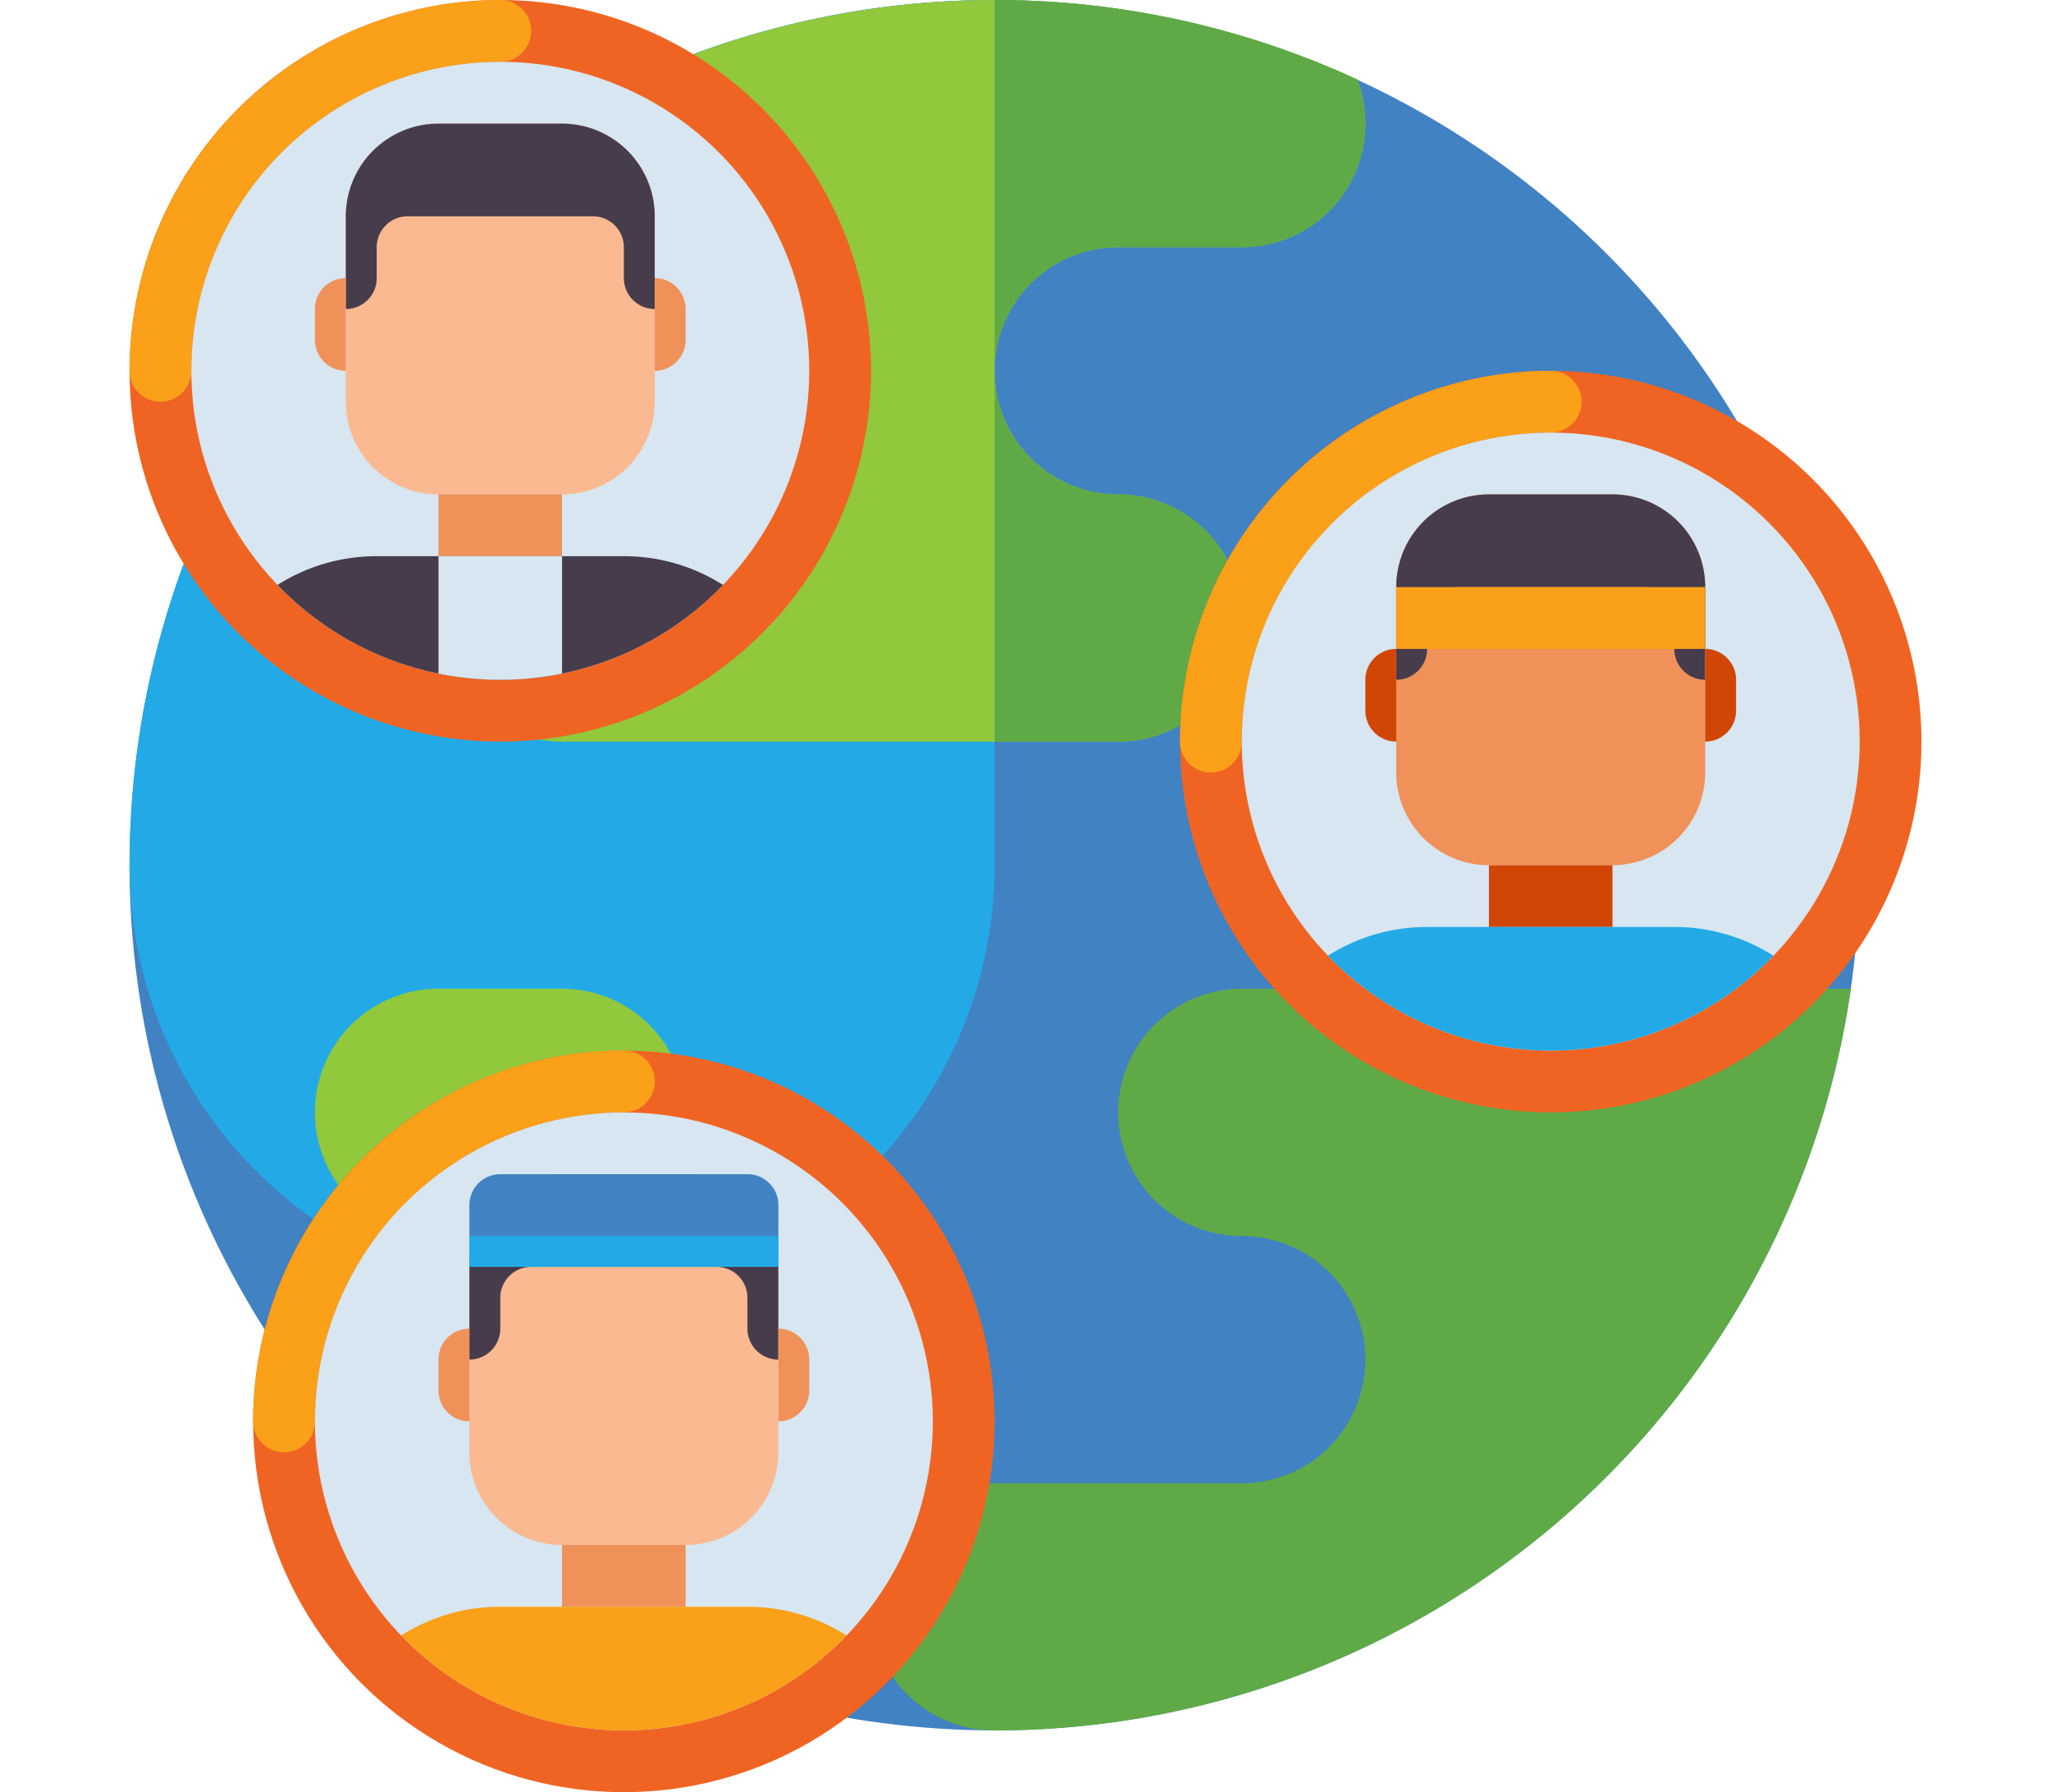 <svg xmlns="http://www.w3.org/2000/svg" xmlns:xlink="http://www.w3.org/1999/xlink" width="190" height="166" viewBox="0 0 190 166">
  <defs>
    <clipPath id="clip-path">
      <rect id="Imagen_14" data-name="Imagen 14" width="190" height="166" rx="19" transform="translate(915 5531)" fill="#01f6ff"/>
    </clipPath>
  </defs>
  <g id="Enmascarar_grupo_150" data-name="Enmascarar grupo 150" transform="translate(-915 -5531)" clip-path="url(#clip-path)">
    <g id="cultura" transform="translate(915.552 5519.552)">
      <g id="Grupo_85600" data-name="Grupo 85600">
        <g id="Grupo_85592" data-name="Grupo 85592">
          <circle id="Elipse_5078" data-name="Elipse 5078" cx="80.138" cy="80.138" r="80.138" transform="translate(11.448 11.448)" fill="#4182c3"/>
        </g>
        <g id="Grupo_85593" data-name="Grupo 85593">
          <path id="Trazado_121467" data-name="Trazado 121467" d="M11.462,90.552q-.013.516-.013,1.035a40.069,40.069,0,0,0,80.138,0V11.448a80.133,80.133,0,0,0-80.125,79.1Z" fill="#23aae6"/>
        </g>
        <g id="Grupo_85594" data-name="Grupo 85594">
          <path id="Trazado_121468" data-name="Trazado 121468" d="M45.793,34.345h6.678a11.448,11.448,0,1,1,0,22.9h-.954a11.448,11.448,0,1,0,0,22.9h51.517a11.448,11.448,0,1,0,0-22.9,11.448,11.448,0,0,1,0-22.9h11.448a11.449,11.449,0,0,0,10.7-15.531,80.181,80.181,0,0,0-86.77,12.828,11.4,11.4,0,0,0,7.385,2.7Z" fill="#91c83c"/>
        </g>
        <g id="Grupo_85597" data-name="Grupo 85597">
          <g id="Grupo_85595" data-name="Grupo 85595">
            <path id="Trazado_121469" data-name="Trazado 121469" d="M103.034,34.345h11.448a11.449,11.449,0,0,0,10.7-15.531,79.826,79.826,0,0,0-33.592-7.365V45.793A11.448,11.448,0,0,1,103.034,34.345Z" fill="#5faa46"/>
          </g>
          <g id="Grupo_85596" data-name="Grupo 85596">
            <path id="Trazado_121470" data-name="Trazado 121470" d="M114.483,68.69a11.448,11.448,0,0,0-11.448-11.448A11.448,11.448,0,0,1,91.586,45.793V80.138h11.448A11.448,11.448,0,0,0,114.483,68.69Z" fill="#5faa46"/>
          </g>
        </g>
        <g id="Grupo_85598" data-name="Grupo 85598">
          <path id="Trazado_121471" data-name="Trazado 121471" d="M170.907,103.034H114.483a11.448,11.448,0,1,0,0,22.9,11.448,11.448,0,0,1,0,22.9h-22.9a11.448,11.448,0,0,0,0,22.9A80.152,80.152,0,0,0,170.907,103.034Z" fill="#5faa46"/>
        </g>
        <g id="Grupo_85599" data-name="Grupo 85599">
          <path id="Trazado_121472" data-name="Trazado 121472" d="M51.517,125.931H40.069a11.448,11.448,0,1,1,0-22.9H51.517a11.448,11.448,0,1,1,0,22.9Z" fill="#91c83c"/>
        </g>
      </g>
      <g id="Grupo_85612" data-name="Grupo 85612">
        <g id="Grupo_85601" data-name="Grupo 85601">
          <circle id="Elipse_5079" data-name="Elipse 5079" cx="34.345" cy="34.345" r="34.345" transform="translate(108.759 45.793)" fill="#f06423"/>
        </g>
        <g id="Grupo_85602" data-name="Grupo 85602">
          <path id="Trazado_121473" data-name="Trazado 121473" d="M111.621,83a2.862,2.862,0,0,1-2.862-2.862A34.384,34.384,0,0,1,143.1,45.793a2.862,2.862,0,1,1,0,5.724,28.653,28.653,0,0,0-28.621,28.621A2.862,2.862,0,0,1,111.621,83Z" fill="#faa019"/>
        </g>
        <g id="Grupo_85603" data-name="Grupo 85603">
          <circle id="Elipse_5080" data-name="Elipse 5080" cx="28.621" cy="28.621" r="28.621" transform="translate(114.483 51.517)" fill="#d7e6f0"/>
        </g>
        <g id="Grupo_85611" data-name="Grupo 85611">
          <g id="Grupo_85609" data-name="Grupo 85609">
            <g id="Grupo_85604" data-name="Grupo 85604">
              <path id="Trazado_121474" data-name="Trazado 121474" d="M148.828,91.586H137.379A8.586,8.586,0,0,1,128.793,83V65.828a8.586,8.586,0,0,1,8.586-8.586h11.448a8.586,8.586,0,0,1,8.586,8.586V83A8.586,8.586,0,0,1,148.828,91.586Z" fill="#f0915a"/>
            </g>
            <g id="Grupo_85605" data-name="Grupo 85605">
              <path id="Trazado_121475" data-name="Trazado 121475" d="M137.379,91.586h11.448V97.31H137.379Z" fill="#d24605"/>
            </g>
            <path id="Trazado_121476" data-name="Trazado 121476" d="M131.655,97.31a17.092,17.092,0,0,0-9.186,2.661,28.62,28.62,0,0,0,41.268,0,17.092,17.092,0,0,0-9.186-2.661Z" fill="#23aae6"/>
            <g id="Grupo_85606" data-name="Grupo 85606">
              <path id="Trazado_121477" data-name="Trazado 121477" d="M148.828,57.241H137.379a8.586,8.586,0,0,0-8.586,8.586v8.586a2.862,2.862,0,0,0,2.862-2.862V68.69a2.862,2.862,0,0,1,2.862-2.862H151.69a2.862,2.862,0,0,1,2.862,2.862v2.862a2.862,2.862,0,0,0,2.862,2.862V65.828A8.586,8.586,0,0,0,148.828,57.241Z" fill="#463c4b"/>
            </g>
            <g id="Grupo_85607" data-name="Grupo 85607">
              <path id="Trazado_121478" data-name="Trazado 121478" d="M157.414,80.138V71.552a2.862,2.862,0,0,1,2.862,2.862v2.862A2.862,2.862,0,0,1,157.414,80.138Z" fill="#d24605"/>
            </g>
            <g id="Grupo_85608" data-name="Grupo 85608">
              <path id="Trazado_121479" data-name="Trazado 121479" d="M128.793,80.138V71.552a2.862,2.862,0,0,0-2.862,2.862v2.862A2.862,2.862,0,0,0,128.793,80.138Z" fill="#d24605"/>
            </g>
          </g>
          <g id="Grupo_85610" data-name="Grupo 85610">
            <path id="Trazado_121480" data-name="Trazado 121480" d="M128.793,65.828h28.621v5.724H128.793Z" fill="#faa019"/>
          </g>
        </g>
      </g>
      <g id="Grupo_85625" data-name="Grupo 85625">
        <g id="Grupo_85613" data-name="Grupo 85613">
          <circle id="Elipse_5081" data-name="Elipse 5081" cx="34.345" cy="34.345" r="34.345" transform="translate(22.897 108.759)" fill="#f06423"/>
        </g>
        <g id="Grupo_85614" data-name="Grupo 85614">
          <path id="Trazado_121481" data-name="Trazado 121481" d="M25.759,145.966A2.862,2.862,0,0,1,22.9,143.1a34.384,34.384,0,0,1,34.345-34.345,2.862,2.862,0,1,1,0,5.724A28.653,28.653,0,0,0,28.621,143.1,2.862,2.862,0,0,1,25.759,145.966Z" fill="#faa019"/>
        </g>
        <g id="Grupo_85615" data-name="Grupo 85615">
          <circle id="Elipse_5082" data-name="Elipse 5082" cx="28.621" cy="28.621" r="28.621" transform="translate(28.621 114.483)" fill="#d7e6f0"/>
        </g>
        <g id="Grupo_85624" data-name="Grupo 85624">
          <g id="Grupo_85621" data-name="Grupo 85621">
            <g id="Grupo_85616" data-name="Grupo 85616">
              <path id="Trazado_121482" data-name="Trazado 121482" d="M62.966,154.552H51.517a8.586,8.586,0,0,1-8.586-8.586V128.793a8.586,8.586,0,0,1,8.586-8.586H62.966a8.586,8.586,0,0,1,8.586,8.586v17.172A8.586,8.586,0,0,1,62.966,154.552Z" fill="#fab991"/>
            </g>
            <g id="Grupo_85617" data-name="Grupo 85617">
              <path id="Trazado_121483" data-name="Trazado 121483" d="M51.517,154.552H62.966v5.724H51.517Z" fill="#f0915a"/>
            </g>
            <path id="Trazado_121484" data-name="Trazado 121484" d="M45.793,160.276a17.092,17.092,0,0,0-9.186,2.661,28.62,28.62,0,0,0,41.268,0,17.092,17.092,0,0,0-9.186-2.661Z" fill="#faa019"/>
            <g id="Grupo_85618" data-name="Grupo 85618">
              <path id="Trazado_121485" data-name="Trazado 121485" d="M62.966,120.207H51.517a8.586,8.586,0,0,0-8.586,8.586v8.586a2.862,2.862,0,0,0,2.862-2.862v-2.862a2.862,2.862,0,0,1,2.862-2.862H65.828a2.862,2.862,0,0,1,2.862,2.862v2.862a2.862,2.862,0,0,0,2.862,2.862v-8.586A8.586,8.586,0,0,0,62.966,120.207Z" fill="#463c4b"/>
            </g>
            <g id="Grupo_85619" data-name="Grupo 85619">
              <path id="Trazado_121486" data-name="Trazado 121486" d="M71.552,143.1v-8.586a2.862,2.862,0,0,1,2.862,2.862v2.862A2.862,2.862,0,0,1,71.552,143.1Z" fill="#f0915a"/>
            </g>
            <g id="Grupo_85620" data-name="Grupo 85620">
              <path id="Trazado_121487" data-name="Trazado 121487" d="M42.931,143.1v-8.586a2.862,2.862,0,0,0-2.862,2.862v2.862A2.862,2.862,0,0,0,42.931,143.1Z" fill="#f0915a"/>
            </g>
          </g>
          <g id="Grupo_85622" data-name="Grupo 85622">
            <path id="Trazado_121488" data-name="Trazado 121488" d="M71.552,128.793H42.931v-5.724a2.862,2.862,0,0,1,2.862-2.862h22.9a2.862,2.862,0,0,1,2.862,2.862Z" fill="#4182c3"/>
          </g>
          <g id="Grupo_85623" data-name="Grupo 85623">
            <path id="Trazado_121489" data-name="Trazado 121489" d="M42.931,125.931H71.552v2.862H42.931Z" fill="#23aae6"/>
          </g>
        </g>
      </g>
      <g id="Grupo_85636" data-name="Grupo 85636">
        <g id="Grupo_85626" data-name="Grupo 85626">
          <circle id="Elipse_5083" data-name="Elipse 5083" cx="34.345" cy="34.345" r="34.345" transform="translate(11.448 11.448)" fill="#f06423"/>
        </g>
        <g id="Grupo_85627" data-name="Grupo 85627">
          <path id="Trazado_121490" data-name="Trazado 121490" d="M14.31,48.655a2.862,2.862,0,0,1-2.862-2.862A34.384,34.384,0,0,1,45.793,11.448a2.862,2.862,0,0,1,0,5.724A28.653,28.653,0,0,0,17.172,45.793,2.862,2.862,0,0,1,14.31,48.655Z" fill="#faa019"/>
        </g>
        <g id="Grupo_85628" data-name="Grupo 85628">
          <circle id="Elipse_5084" data-name="Elipse 5084" cx="28.621" cy="28.621" r="28.621" transform="translate(17.172 17.172)" fill="#d7e6f0"/>
        </g>
        <g id="Grupo_85635" data-name="Grupo 85635">
          <g id="Grupo_85634" data-name="Grupo 85634">
            <g id="Grupo_85629" data-name="Grupo 85629">
              <path id="Trazado_121491" data-name="Trazado 121491" d="M51.517,57.241H40.069a8.586,8.586,0,0,1-8.586-8.586V31.483A8.586,8.586,0,0,1,40.069,22.9H51.517A8.586,8.586,0,0,1,60.1,31.483V48.655A8.586,8.586,0,0,1,51.517,57.241Z" fill="#fab991"/>
            </g>
            <g id="Grupo_85630" data-name="Grupo 85630">
              <path id="Trazado_121492" data-name="Trazado 121492" d="M40.069,57.241H51.517v5.724H40.069Z" fill="#f0915a"/>
            </g>
            <path id="Trazado_121493" data-name="Trazado 121493" d="M34.345,62.966a17.092,17.092,0,0,0-9.186,2.661,28.62,28.62,0,0,0,41.268,0,17.092,17.092,0,0,0-9.186-2.661Z" fill="#463c4b"/>
            <g id="Grupo_85631" data-name="Grupo 85631">
              <path id="Trazado_121494" data-name="Trazado 121494" d="M51.517,22.9H40.069a8.586,8.586,0,0,0-8.586,8.586v8.586a2.862,2.862,0,0,0,2.862-2.862V34.345a2.862,2.862,0,0,1,2.862-2.862H54.379a2.862,2.862,0,0,1,2.862,2.862v2.862A2.862,2.862,0,0,0,60.1,40.069V31.483A8.586,8.586,0,0,0,51.517,22.9Z" fill="#463c4b"/>
            </g>
            <g id="Grupo_85632" data-name="Grupo 85632">
              <path id="Trazado_121495" data-name="Trazado 121495" d="M60.1,45.793V37.207a2.862,2.862,0,0,1,2.862,2.862v2.862A2.862,2.862,0,0,1,60.1,45.793Z" fill="#f0915a"/>
            </g>
            <g id="Grupo_85633" data-name="Grupo 85633">
              <path id="Trazado_121496" data-name="Trazado 121496" d="M31.483,45.793V37.207a2.862,2.862,0,0,0-2.862,2.862v2.862A2.862,2.862,0,0,0,31.483,45.793Z" fill="#f0915a"/>
            </g>
            <path id="Trazado_121497" data-name="Trazado 121497" d="M51.517,62.966H40.069V73.841a28.889,28.889,0,0,0,11.448,0Z" fill="#d7e6f0"/>
          </g>
        </g>
      </g>
    </g>
  </g>
</svg>
